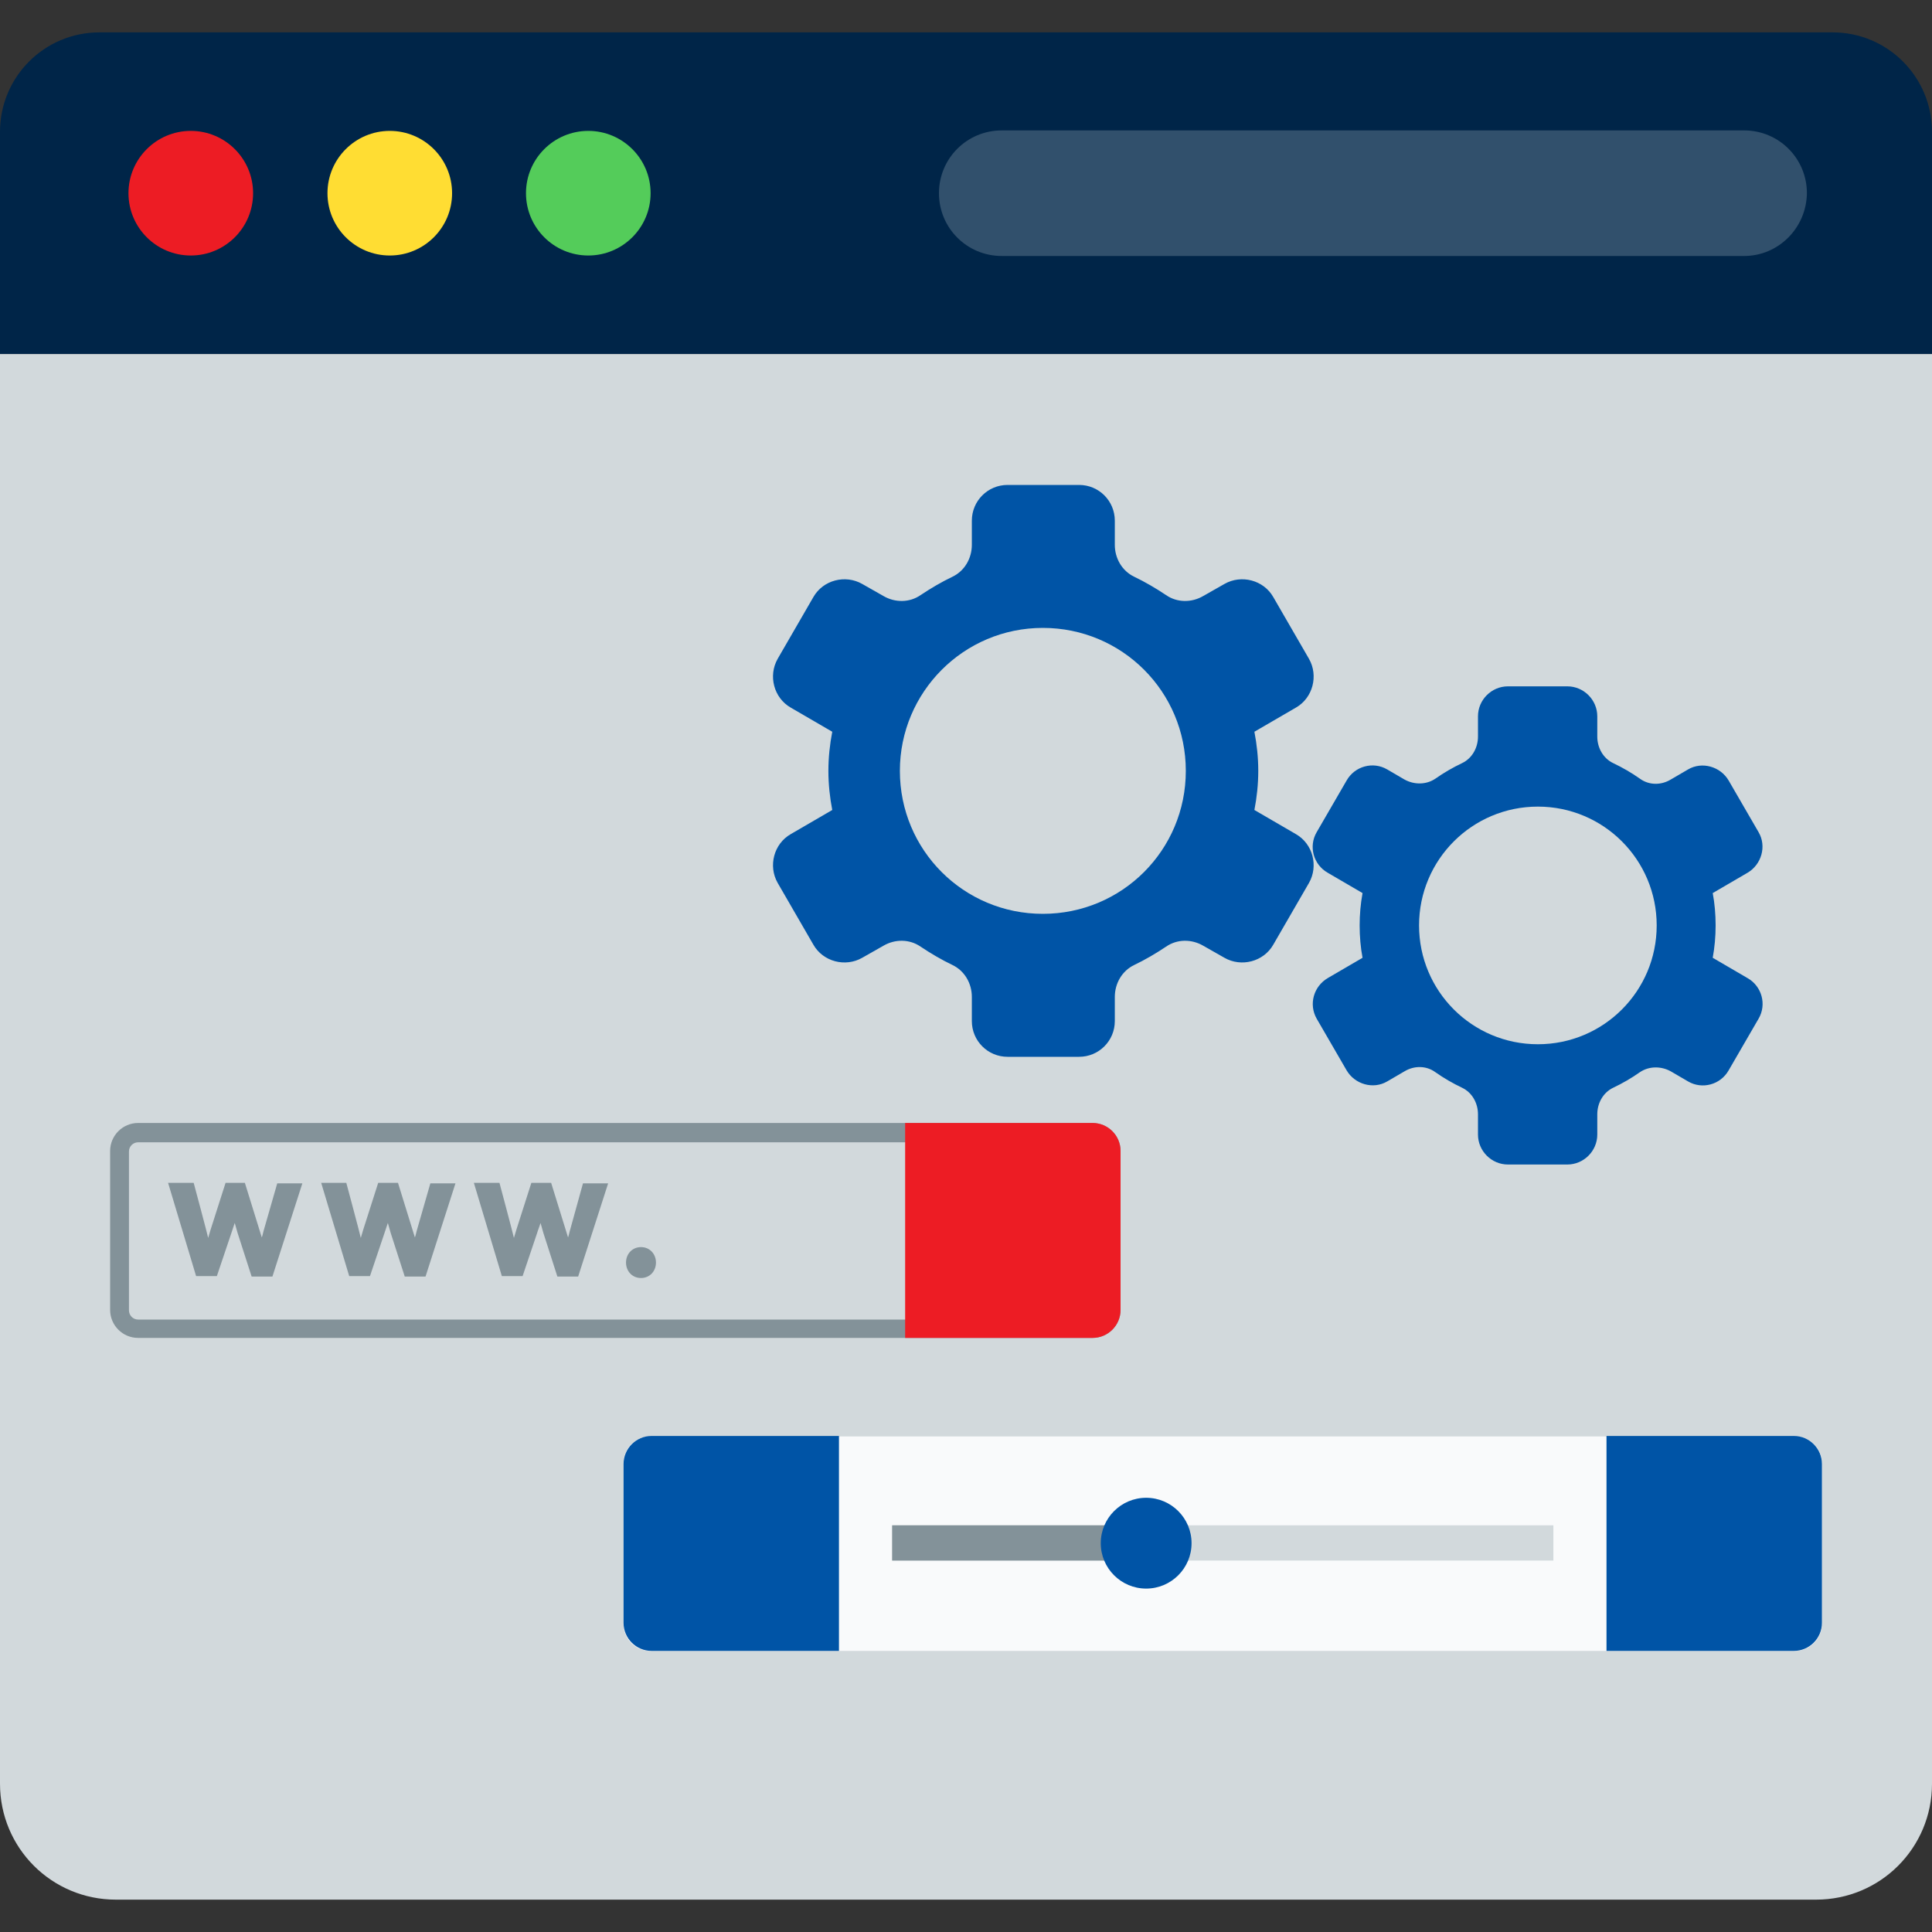 <svg width="40" height="40" viewBox="0 0 40 40" fill="none" xmlns="http://www.w3.org/2000/svg">
<rect x="0" y="0" width="40" height="40" fill="#333333" stroke="none"/>
<g clip-path="url(#clip0_5019_2161)">
<path d="M40 7.33H0V2.73C0 1.59 0.92 0.67 2.06 0.67H37.94C39.08 0.67 40 1.59 40 2.73V7.33Z" fill="#002548"/>
<path d="M37.6 39.33H2.4C1.07 39.33 0 38.26 0 36.93V7.33H40V36.93C40 38.26 38.93 39.33 37.6 39.33Z" fill="#D2D9DC"/>
<path d="M3.95 5.29C4.663 5.29 5.24 4.712 5.24 4C5.24 3.288 4.663 2.71 3.95 2.71C3.238 2.71 2.66 3.288 2.66 4C2.66 4.712 3.238 5.29 3.95 5.29Z" fill="#ED1C24"/>
<path d="M8.07 5.29C8.783 5.29 9.36 4.712 9.36 4C9.36 3.288 8.783 2.71 8.07 2.71C7.358 2.71 6.78 3.288 6.78 4C6.78 4.712 7.358 5.29 8.07 5.29Z" fill="#FFDD33"/>
<path d="M12.18 5.29C12.892 5.29 13.47 4.712 13.47 4C13.47 3.288 12.892 2.71 12.18 2.71C11.467 2.71 10.89 3.288 10.89 4C10.89 4.712 11.467 5.29 12.18 5.29Z" fill="#54CC5A"/>
<path opacity="0.2" d="M36.11 5.3H20.74C20.02 5.3 19.44 4.72 19.44 4C19.44 3.28 20.02 2.7 20.74 2.7H36.11C36.83 2.7 37.41 3.28 37.41 4C37.4 4.72 36.82 5.3 36.11 5.3Z" fill="#F9FAFB"/>
<path d="M37.17 34.18H13.46C13.15 34.18 12.91 33.93 12.91 33.63V30.29C12.91 29.98 13.16 29.74 13.46 29.74H37.17C37.48 29.74 37.72 29.99 37.72 30.29V33.63C37.72 33.93 37.47 34.18 37.17 34.18Z" fill="#F9FAFB"/>
<path d="M18.471 31.58H32.161V32.31H18.471V31.58Z" fill="#D2D9DC"/>
<path d="M18.471 31.58H23.731V32.31H18.471V31.58Z" fill="#839299"/>
<path d="M17.37 29.73H13.49C13.17 29.73 12.91 29.99 12.91 30.31V33.6C12.91 33.92 13.17 34.18 13.49 34.18H17.37V29.73Z" fill="#0054A6"/>
<path d="M37.141 29.73H33.261V34.18H37.141C37.461 34.18 37.721 33.92 37.721 33.6V30.31C37.721 29.99 37.461 29.73 37.141 29.73Z" fill="#0054A6"/>
<path d="M23.73 32.89C24.249 32.89 24.67 32.469 24.67 31.95C24.67 31.431 24.249 31.01 23.73 31.01C23.211 31.01 22.79 31.431 22.79 31.95C22.79 32.469 23.211 32.89 23.73 32.89Z" fill="#0054A6"/>
<path d="M22.62 23.25H2.86C2.54 23.25 2.28 23.51 2.28 23.83V27.12C2.28 27.44 2.54 27.7 2.86 27.7H22.62C22.94 27.7 23.2 27.44 23.2 27.12V23.83C23.2 23.51 22.94 23.25 22.62 23.25Z" fill="#839299"/>
<path d="M2.86 27.32C2.75 27.32 2.67 27.23 2.67 27.13V23.84C2.67 23.73 2.76 23.65 2.86 23.65H22.62C22.73 23.65 22.81 23.74 22.81 23.84V27.13C22.81 27.24 22.72 27.32 22.62 27.32H2.86Z" fill="#D2D9DC"/>
<path d="M22.62 23.25H18.74V27.7H22.62C22.94 27.7 23.2 27.44 23.2 27.12V23.83C23.2 23.51 22.94 23.25 22.62 23.25Z" fill="#ED1C24"/>
<path d="M5.47 25.44C5.45 25.5 5.44 25.57 5.42 25.62C5.4 25.56 5.07 24.49 5.07 24.49H4.67L4.36 25.46C4.34 25.52 4.33 25.57 4.31 25.63C4.3 25.57 4.01 24.49 4.01 24.49H3.48L4.06 26.42H4.49L4.79 25.53C4.81 25.46 4.84 25.39 4.86 25.32C4.88 25.39 4.9 25.46 4.92 25.53L5.21 26.43H5.64L6.26 24.5H5.74L5.47 25.44Z" fill="#839299"/>
<path d="M8.64 25.44C8.62 25.5 8.61 25.57 8.59 25.62C8.57 25.56 8.24 24.49 8.24 24.49H7.83L7.52 25.46C7.5 25.52 7.49 25.57 7.47 25.63C7.46 25.57 7.17 24.49 7.17 24.49H6.65L7.23 26.42H7.66L7.96 25.53C7.98 25.46 8.01 25.39 8.03 25.32C8.05 25.39 8.07 25.46 8.09 25.53L8.38 26.43H8.81L9.43 24.5H8.91L8.64 25.44Z" fill="#839299"/>
<path d="M11.81 25.44C11.79 25.5 11.78 25.57 11.761 25.62C11.741 25.56 11.411 24.49 11.411 24.49H11.001L10.691 25.46C10.671 25.52 10.661 25.57 10.64 25.63C10.63 25.57 10.341 24.49 10.341 24.49H9.811L10.39 26.42H10.82L11.12 25.53C11.14 25.46 11.171 25.39 11.191 25.32C11.21 25.39 11.23 25.46 11.251 25.53L11.54 26.43H11.97L12.591 24.5H12.07L11.81 25.44Z" fill="#839299"/>
<path d="M13.271 25.82C13.091 25.82 12.961 25.96 12.961 26.14C12.961 26.32 13.091 26.46 13.271 26.46C13.451 26.46 13.581 26.32 13.581 26.14C13.581 25.96 13.451 25.82 13.271 25.82Z" fill="#839299"/>
<path d="M16.101 18.28L16.841 19.56C17.041 19.91 17.501 20.03 17.851 19.83L18.291 19.58C18.531 19.44 18.831 19.44 19.061 19.6C19.271 19.74 19.491 19.87 19.721 19.98C19.971 20.1 20.121 20.36 20.121 20.64V21.14C20.121 21.55 20.451 21.88 20.861 21.88H22.341C22.751 21.88 23.081 21.55 23.081 21.14V20.64C23.081 20.36 23.231 20.1 23.481 19.98C23.711 19.87 23.931 19.74 24.141 19.6C24.371 19.44 24.671 19.44 24.911 19.58L25.351 19.83C25.701 20.03 26.161 19.91 26.361 19.56L27.101 18.28C27.301 17.93 27.181 17.47 26.831 17.27L25.971 16.77C26.021 16.51 26.051 16.24 26.051 15.96C26.051 15.68 26.021 15.41 25.971 15.15L26.831 14.65C27.181 14.45 27.301 13.99 27.101 13.64L26.361 12.36C26.161 12.01 25.701 11.89 25.351 12.09L24.911 12.34C24.671 12.48 24.371 12.48 24.141 12.32C23.931 12.18 23.711 12.05 23.481 11.94C23.231 11.82 23.081 11.56 23.081 11.28V10.78C23.081 10.37 22.751 10.04 22.341 10.04H20.861C20.451 10.04 20.121 10.37 20.121 10.78V11.28C20.121 11.56 19.971 11.82 19.721 11.94C19.491 12.05 19.271 12.18 19.061 12.32C18.831 12.48 18.531 12.48 18.291 12.34L17.851 12.09C17.501 11.89 17.041 12.01 16.841 12.36L16.101 13.64C15.901 13.99 16.021 14.45 16.371 14.65L17.231 15.15C17.181 15.41 17.151 15.68 17.151 15.96C17.151 16.24 17.181 16.51 17.231 16.77L16.371 17.27C16.021 17.47 15.901 17.93 16.101 18.28ZM18.631 15.96C18.631 14.33 19.951 13 21.591 13C23.231 13 24.551 14.32 24.551 15.96C24.551 17.6 23.231 18.92 21.591 18.92C19.951 18.92 18.631 17.6 18.631 15.96Z" fill="#0054A6"/>
<path d="M27.26 21.09L27.88 22.16C28.05 22.45 28.43 22.56 28.72 22.39L29.08 22.18C29.28 22.06 29.53 22.06 29.72 22.2C29.89 22.32 30.08 22.43 30.27 22.52C30.48 22.62 30.6 22.84 30.6 23.07V23.49C30.6 23.83 30.88 24.11 31.22 24.11H32.45C32.79 24.11 33.07 23.83 33.07 23.49V23.07C33.07 22.84 33.19 22.62 33.4 22.52C33.59 22.43 33.78 22.32 33.95 22.2C34.14 22.07 34.39 22.07 34.59 22.18L34.95 22.39C35.24 22.56 35.62 22.46 35.79 22.16L36.41 21.09C36.58 20.8 36.48 20.42 36.18 20.25L35.46 19.83C35.5 19.61 35.52 19.39 35.52 19.16C35.52 18.93 35.5 18.7 35.46 18.49L36.18 18.07C36.47 17.9 36.58 17.52 36.41 17.23L35.79 16.16C35.62 15.87 35.24 15.76 34.95 15.93L34.59 16.14C34.39 16.26 34.14 16.26 33.95 16.12C33.78 16 33.59 15.89 33.4 15.8C33.19 15.7 33.07 15.48 33.07 15.25V14.83C33.07 14.49 32.79 14.21 32.45 14.21H31.22C30.88 14.21 30.6 14.49 30.6 14.83V15.25C30.6 15.48 30.48 15.7 30.27 15.8C30.08 15.89 29.89 16 29.72 16.12C29.53 16.25 29.28 16.25 29.08 16.14L28.72 15.93C28.43 15.76 28.05 15.86 27.88 16.16L27.26 17.23C27.09 17.52 27.19 17.9 27.49 18.07L28.21 18.49C28.17 18.71 28.15 18.93 28.15 19.16C28.15 19.39 28.17 19.62 28.21 19.83L27.49 20.25C27.2 20.42 27.09 20.79 27.26 21.09ZM29.38 19.16C29.38 17.8 30.48 16.7 31.84 16.7C33.2 16.7 34.3 17.8 34.3 19.16C34.3 20.52 33.2 21.62 31.84 21.62C30.48 21.62 29.38 20.52 29.38 19.16Z" fill="#0054A6"/>
</g>
<defs>
<clipPath id="clip0_5019_2161">
<rect width="40" height="40" fill="white"/>
</clipPath>
</defs>
</svg>
